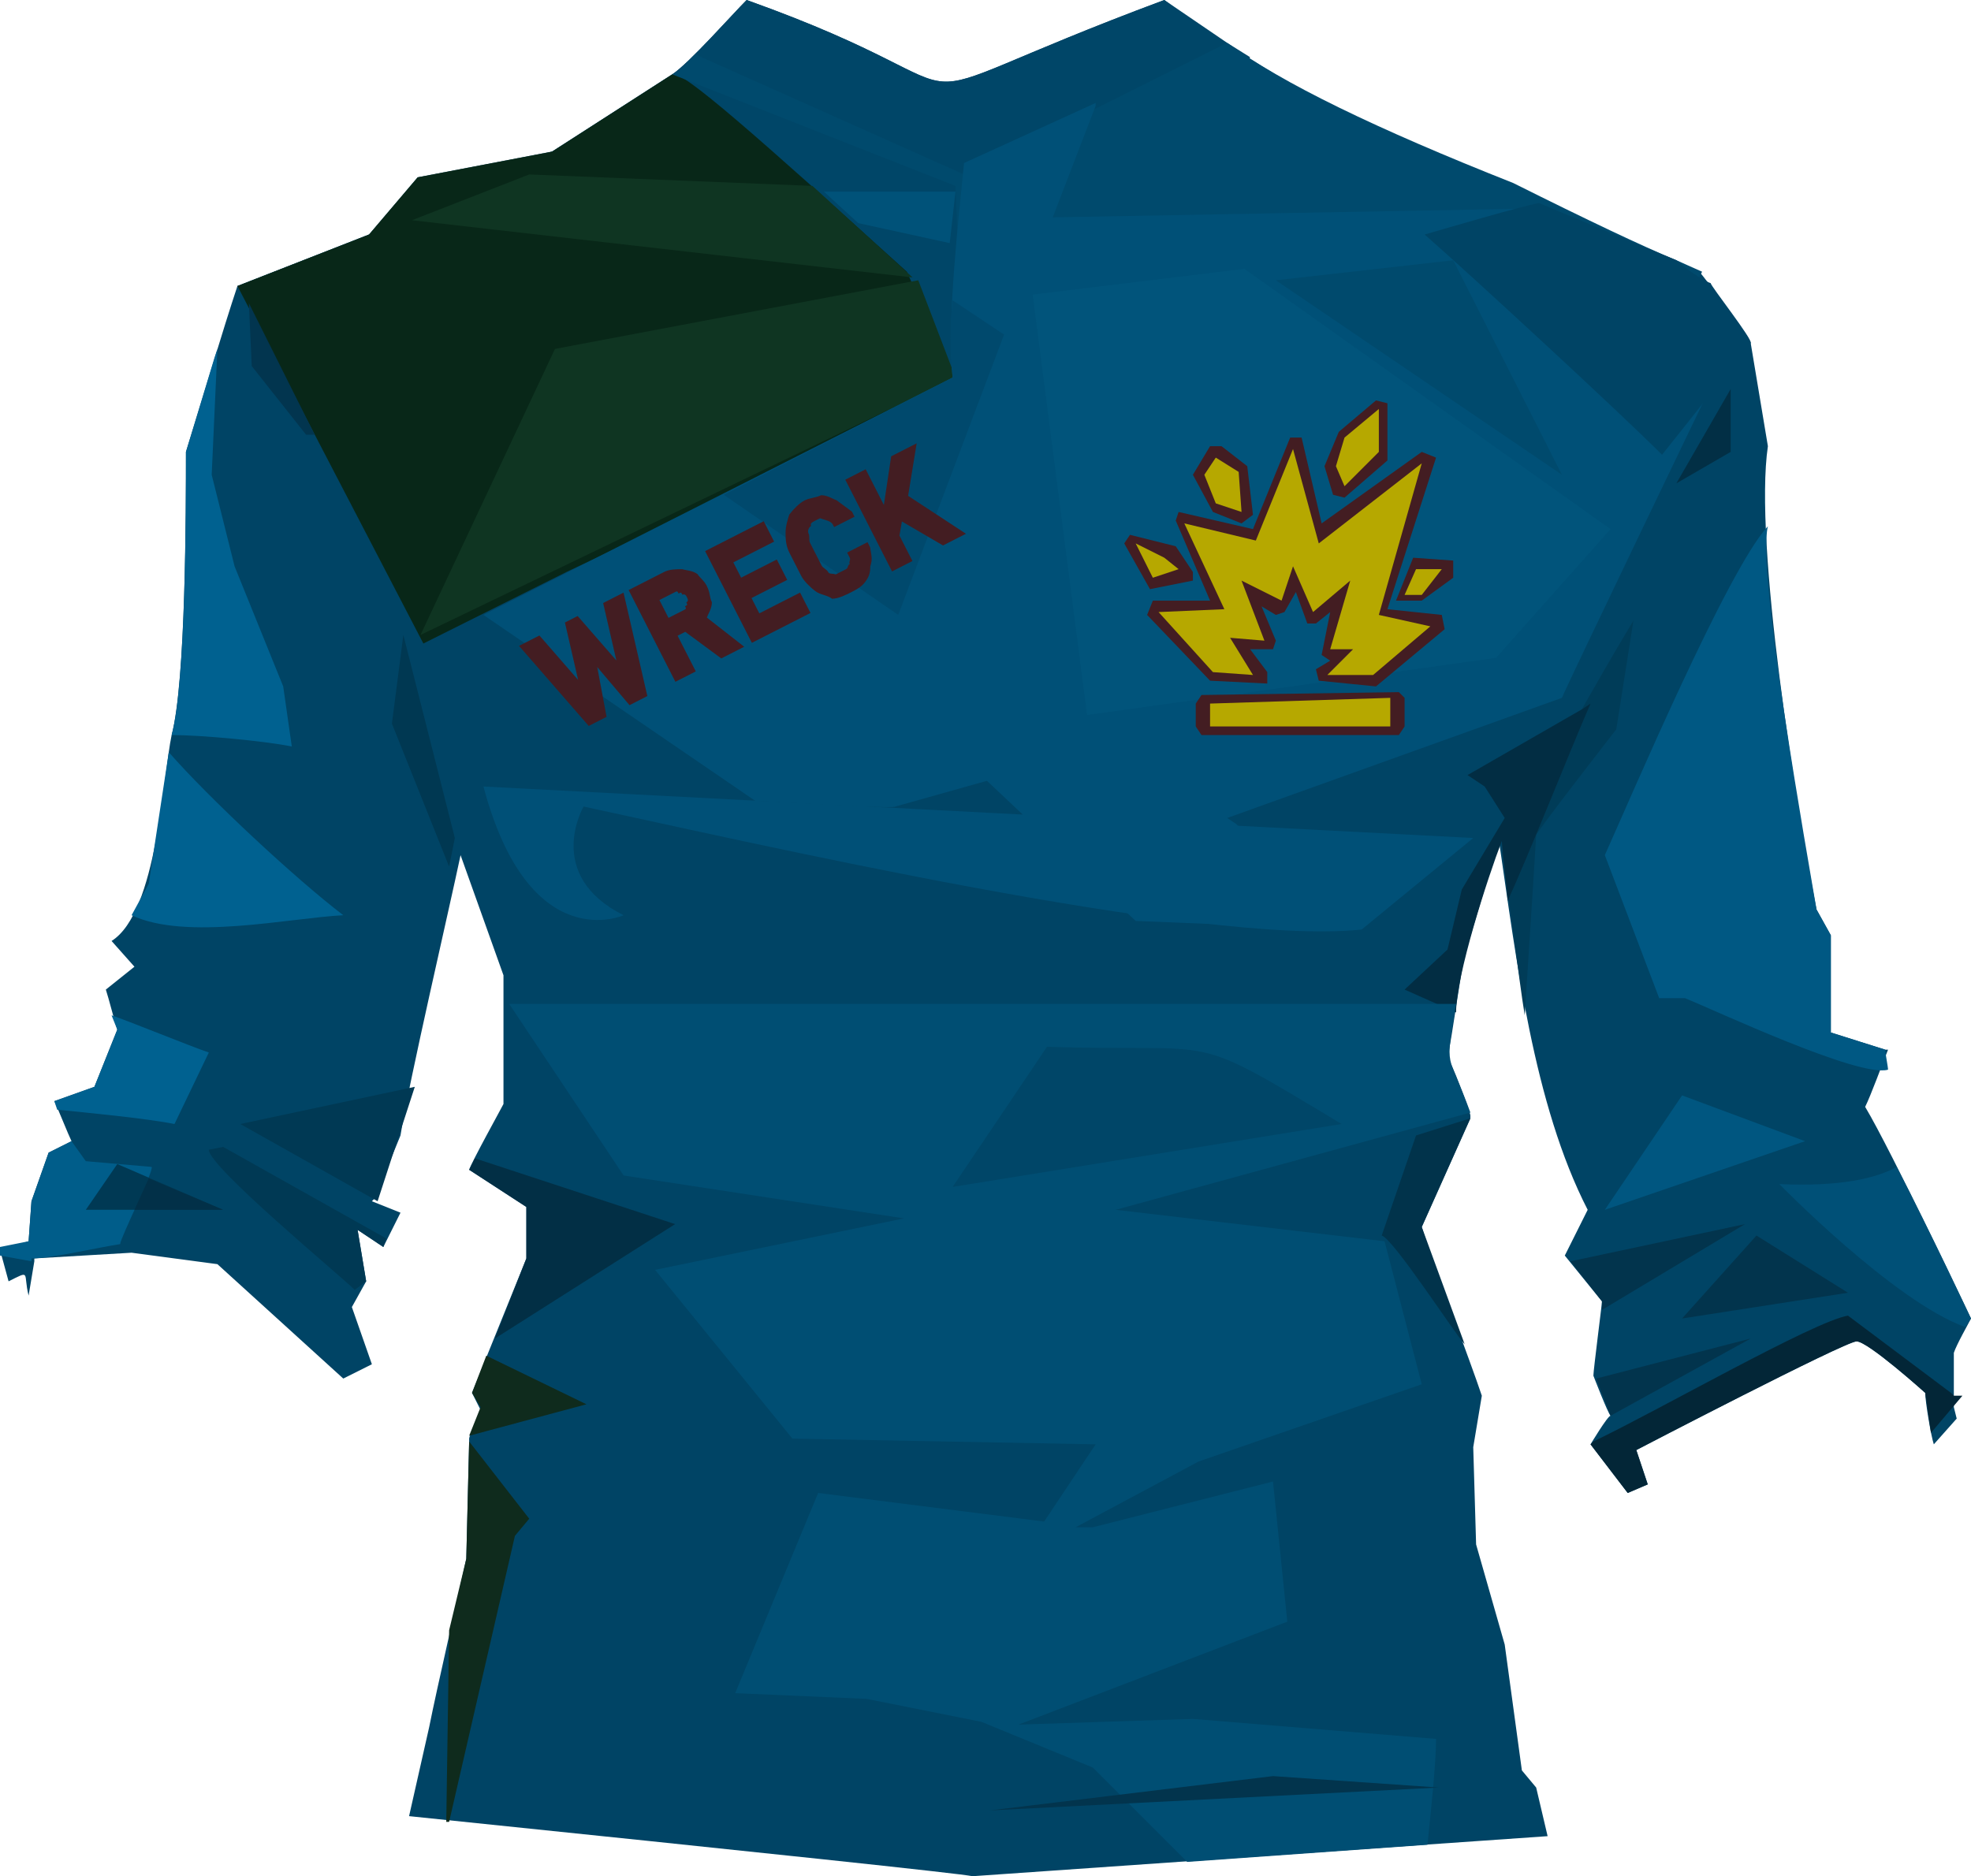 <?xml version="1.0" encoding="UTF-8" standalone="no"?>
<svg
   width="689"
   height="656"
   viewBox="0 0 689 656"
   version="1.1"
   id="svg94"
   sodipodi:docname="cb-layer-0944.svg"
   xmlns:inkscape="http://www.inkscape.org/namespaces/inkscape"
   xmlns:sodipodi="http://sodipodi.sourceforge.net/DTD/sodipodi-0.dtd"
   xmlns="http://www.w3.org/2000/svg"
   xmlns:svg="http://www.w3.org/2000/svg">
  <sodipodi:namedview
     id="namedview96"
     pagecolor="#ffffff"
     bordercolor="#666666"
     borderopacity="1.0"
     inkscape:pageshadow="2"
     inkscape:pageopacity="0.0"
     inkscape:pagecheckerboard="0" />
  <defs
     id="defs2" />
  <g
     id="id-79392">
    <path
       d="m 683,492 1,4 -8,9 c -1,-3 -3,-15 -3,-18 0,0 -20,-18 -24,-18 -4,0 -77,38 -77,38 l 4,12 -7,3 -13,-17 c 0,0 6,-10 7,-10 -1,-1 -6,-14 -6,-14 0,-2 3,-25 3,-26 l -13,-16 8,-16 C 536,386 530,335 524,294 l -12,40 c -2,10 -4,26 -6,36 1,0 8,19 8,20 v 1 l -17,38 c 4,13 17,47 21,59 l -3,18 1,34 10,35 6,44 5,6 4,17 c -58,4 -143,10 -201,14 -5,-1 -71,-8 -197,-21 l 7,-31 c 3,-15 10,-45 13,-59 l 1,-41 v -1 c 0,-1 4,-10 4,-10 l -3,-6 v 0 l 19,-47 v -18 l -20,-13 c 1,-3 11,-21 12,-23 v -45 l -15,-42 c -4,19 -18,79 -21,98 l -9,22 -1,1 10,4 -6,12 -9,-6 3,18 -5,9 7,20 -10,5 -44,-40 -30,-4 -34,2 v 1 l -2,12 c -2,-8 1,-9 -7,-5 l -3,-11 10,-3 1,-14 6,-17 8,-4 v 0 c -1,-2 -5,-12 -6,-14 l 14,-5 8,-20 c -1,-3 -3,-11 -4,-14 l 10,-8 -8,-9 c 16,-10 18,-58 21,-72 5,-19 5,-79 5,-99 5,-16 13,-43 18,-58 l 46,-18 17,-15 47,-14 42,-27 c 6,-4 21,-21 26,-26 98,35 36,41 146,0 51,39 119,67 179,91 0,0 8,4 8,4 2,2 15,20 17,23 l 1,2 6,36 c -5,34 10,126 17,162 l 5,9 v 34 l 19,6 h 1 c -2,5 -6,16 -8,20 9,15 37,74 37,74 -1,2 -5,9 -6,12 z"
       fill="#004465"
       id="id-79393" />
    <path
       d="M 429,15 407,0 C 297,41 359,35 261,0 256,5 241,22 235,26 l -42,27 -47,9 -17,20 -46,18 65,125 50,-25 -1,28 118,-6 122,-202 z"
       fill="#004668"
       id="path5" />
    <path
       d="M 335,135 317,95 C 265,48 238,24 235,26 l -42,27 -47,9 -17,20 -46,18 65,125 50,-25 z"
       fill="#082718"
       id="path7" />
    <polygon
       points="334,132 147,222 194,122 321,98 "
       fill="#0f3522"
       id="polygon9" />
    <path
       d="m 595,95 c -17,33 -37,72 -53,104 -23,-6 -187,-52 -205,-57 -1,-22 -2,-55 -3,-77 L 235,26 c 3,-1 6,-5 8,-7 l 94,42 92,-46 c 19,14 52,30 100,49 26,13 45,22 57,27 0,0 9,4 9,4 z"
       fill="#004a6d"
       id="path11" />
    <path
       d="m 686,488 -11,13 -2,-14 c 0,0 -20,-18 -24,-18 -4,0 -77,38 -77,38 l 4,12 -7,3 -13,-17 1,-1 c 23,-11 77,-42 89,-44 l 36,27 1,1 z"
       fill="#032637"
       id="path13" />
    <polygon
       points="558,482 612,468 563,495 "
       fill="#02344d"
       id="polygon15" />
    <polygon
       points="646,452 588,461 614,432 "
       fill="#02344d"
       id="polygon17" />
    <polygon
       points="549,441 610,428 560,458 560,455 "
       fill="#02344d"
       id="polygon19" />
    <polygon
       points="631,399 561,423 588,383 "
       fill="#005680"
       id="polygon21" />
    <path
       d="m 689,461 -2,3 c -25,-9 -65,-50 -65,-50 21,1 34,-2 41,-6 12,23 26,53 26,53 z"
       fill="#005077"
       id="path23" />
    <path
       d="m 660,374 c -10,3 -61,-21 -71,-25 h -9 l -19,-50 c 9,-20 43,-100 57,-115 -4,16 14,116 17,134 l 5,9 v 34 l 19,6 c 0,1 1,6 1,7 z"
       fill="#005883"
       id="path25" />
    <path
       d="m 571,217 -6,38 c 0,0 -28,36 -28,37 0,1 -4,63 -4,63 -2,-12 -6,-46 -8,-57 11,-20 35,-63 46,-81 z"
       fill="#003c58"
       id="path27" />
    <path
       d="m 556,246 c -7,16 -22,54 -29,69 0,-3 -2,-19 -2,-21 -5,13 -16,47 -16,60 l -18,-8 15,-14 5,-21 15,-25 -7,-11 -6,-4 40,-23 z"
       fill="#022d43"
       id="path29" />
    <polygon
       points="605,158 605,136 586,169 "
       fill="#022f45"
       id="polygon31" />
    <path
       d="m 417,601 85,7 c 0,9 -2,27 -3,37 l -84,6 c -9,-9 -25,-25 -33,-33 l -39,-16 -40,-8 -46,-2 29,-70 79,10 18,-27 -106,-2 -48,-59 87,-18 -98,-15 -40,-60 h 331 c -4,24 -3,16 5,38 l -124,34 94,11 13,50 -78,27 -43,23 h 6 l 63,-16 5,49 -94,36 z"
       fill="#004e73"
       id="path33" />
    <path
       d="m 515,293 -39,32 c -56,6 -216,-31 -272,-43 0,0 -14,24 14,38 0,0 -33,15 -49,-45 z"
       fill="#005077"
       id="path35" />
    <path
       d="M 584,116 531,73 368,76 383,37 v -1 l -46,21 c -2,21 -6,54 -4,75 l -164,83 95,65 c 1,0 48,3 49,2 l 32,-9 52,49 74,3 -39,-37 -3,-2 117,-42 c 2,-5 54,-113 55,-115 z M 508,91 546,166 446,98 Z"
       fill="#005077"
       id="id-79410"
       fill-rule="nonzero" />
    <path
       d="m 351,117 -37,98 -61,-42 80,-41 c -1,-9 -1,-18 0,-27 z"
       fill="#00496d"
       id="path38" />
    <polygon
       points="523,230 563,185 435,94 361,103 380,250 "
       fill="#01547b"
       id="polygon40" />
    <path
       d="m 612,120 c -8,10 -23,29 -31,39 -15,-15 -67,-63 -83,-77 7,-2 34,-10 40,-11 0,0 48,20 48,20 v 0 c 2,2 9,7 12,8 0,1 15,20 14,21 z"
       fill="#004465"
       id="path42" />
    <path
       d="m 333,415 33,-49 c 63,2 48,-6 103,27 z"
       fill="#004668"
       id="path44" />
    <path
       d="m 497,429 15,41 c -3,-3 -25,-37 -29,-38 l 12,-35 19,-6 z"
       fill="#01334b"
       id="path46" />
    <polygon
       points="503,625 346,633 445,621 "
       fill="#02344d"
       id="polygon48" />
    <path
       d="m 185,531 -5,6 -23,100 h -1 c 0,0 1,-67 1,-67 l 6,-25 1,-41 z"
       fill="#0f2b1d"
       id="path50" />
    <polygon
       points="165,487 170,474 205,491 164,502 168,492 "
       fill="#0f2b1d"
       id="polygon52" />
    <polygon
       points="184,422 164,409 166,405 236,428 173,468 184,440 "
       fill="#022f45"
       id="polygon54" />
    <polygon
       points="144,77 185,61 284,65 319,97 "
       fill="#0f3522"
       id="polygon56" />
    <polygon
       points="332,85 300,78 288,67 334,67 "
       fill="#005279"
       id="polygon58" />
    <polygon
       points="107,152 110,152 87,106 88,128 "
       fill="#02354f"
       id="polygon60" />
    <polygon
       points="137,253 141,222 159,293 157,303 "
       fill="#003852"
       id="polygon62" />
    <path
       d="m 102,261 c -10,-2 -32,-4 -42,-4 5,-18 5,-79 5,-99 l 10,-33 1,-3 -2,44 8,32 17,42 z"
       fill="#006190"
       id="path64" />
    <path
       d="m 120,320 c -19,1 -55,9 -74,0 l 6,-11 7,-46 c 14,16 44,44 61,57 z"
       fill="#006190"
       id="path66" />
    <path
       d="m 73,368 -12,25 c -10,-2 -31,-4 -41,-5 l -1,-3 14,-5 8,-20 -2,-5 c 6,2 28,11 34,13 z"
       fill="#006190"
       id="path68" />
    <path
       d="m 53,408 c 1,1 -11,25 -11,27 -7,1 -24,5 -31,5 v 1 L 0,439 v -3 l 10,-2 1,-14 6,-17 8,-4 5,7 z"
       fill="#005d8a"
       id="path70" />
    <polygon
       points="41,407 78,423 30,423 "
       fill="#003954"
       id="polygon72" />
    <polygon
       points="52,412 78,423 47,423 "
       fill="#023048"
       id="polygon74" />
    <path
       d="m 134,436 -9,-6 3,18 -4,3 c -5,-5 -51,-43 -51,-49 l 5,-1 57,32 z"
       fill="#003954"
       id="path76" />
    <polygon
       points="84,393 132,420 145,380 "
       fill="#003954"
       id="polygon78" />
    <path
       d="m 197,224 h -7 l -9,-36 h 8 l 5,20 5,-20 h 5 l 5,20 5,-20 h 8 l -9,36 h -7 l -4,-17 z m 41,-36 c 2,0 4,1 6,2 1,1 3,2 4,4 0,1 1,3 1,5 v 0 c 0,3 -1,4 -1,6 -1,2 -3,3 -4,4 l 7,15 h -9 l -7,-14 h -3 v 14 h -8 v -36 z m 0,8 h -6 v 7 h 6 c 1,0 1,0 1,-1 1,0 1,0 1,-1 1,0 1,-1 1,-1 v -1 c 0,0 0,-1 -1,-1 0,-1 0,-1 -1,-1 0,-1 0,-1 -1,-1 z m 39,20 v 8 h -23 v -36 h 23 v 8 h -16 v 6 h 14 v 8 h -14 v 6 z m 16,8 c -2,0 -5,0 -7,-1 -1,-2 -3,-3 -4,-5 -1,-2 -2,-5 -2,-7 v -9 c 0,-3 1,-5 2,-7 1,-2 3,-4 4,-5 2,-1 5,-2 7,-2 2,0 4,1 6,1 2,1 3,3 4,4 1,2 2,4 3,6 v 2 h -8 v -1 c 0,-1 -1,-2 -1,-2 -1,-1 -1,-1 -2,-2 -1,0 -1,0 -2,0 -1,0 -2,0 -2,1 -1,0 -2,1 -2,2 0,1 -1,2 -1,3 v 9 c 0,1 1,2 1,3 0,1 1,1 2,2 0,0 1,0 2,0 1,0 2,0 2,0 1,0 1,-1 2,-1 0,-1 1,-1 1,-2 v -2 h 8 v 2 c -1,3 -1,4 -3,6 -1,2 -2,3 -4,4 -2,1 -4,1 -6,1 z m 24,0 h -8 v -36 h 8 v 14 l 10,-14 h 10 l -11,15 12,21 h -9 l -9,-14 -3,4 z"
       transform="rotate(-27,260,206)"
       fill="#431d22"
       id="id-79432"
       fill-rule="nonzero" />
    <polygon
       points="403,210 423,210 411,182 412,179 438,185 451,153 455,153 462,183 497,158 502,160 485,213 504,215 505,220 481,240 461,238 460,234 465,231 462,229 465,214 460,218 457,218 453,207 449,214 446,215 441,212 446,224 445,227 437,227 443,235 443,239 423,238 401,215 "
       fill="#431d22"
       id="id-79433" />
    <polygon
       points="417,203 417,200 411,191 395,187 393,190 402,206 "
       fill="#431d22"
       id="id-79434" />
    <polygon
       points="434,183 438,180 436,163 427,156 423,156 417,166 424,179 "
       fill="#431d22"
       id="id-79435" />
    <polygon
       points="470,174 485,161 485,141 481,140 468,151 463,163 466,173 "
       fill="#431d22"
       id="id-79436" />
    <polygon
       points="508,202 508,196 494,195 488,210 497,210 "
       fill="#431d22"
       id="id-79437" />
    <polygon
       points="420,257 489,257 491,254 491,244 489,242 420,243 418,246 418,254 "
       fill="#431d22"
       id="id-79438" />
    <polygon
       points="486,254 486,244 423,246 423,254 "
       fill="#b6a800"
       id="id-79439" />
    <polygon
       points="412,199 407,195 397,190 403,202 "
       fill="#b6a800"
       id="id-79440" />
    <polygon
       points="434,179 433,165 425,160 421,166 425,176 "
       fill="#b6a800"
       id="id-79441" />
    <polygon
       points="482,143 482,158 470,170 467,163 470,153 "
       fill="#b6a800"
       id="id-79442" />
    <polygon
       points="497,208 504,199 495,199 491,208 "
       fill="#b6a800"
       id="id-79443" />
    <polygon
       points="430,223 442,224 434,203 448,210 452,198 459,214 472,203 465,227 473,227 464,236 480,236 500,219 482,215 497,162 461,190 452,157 439,189 414,183 428,213 405,214 424,235 438,236 "
       fill="#b6a800"
       id="id-79444" />
  </g>
</svg>
